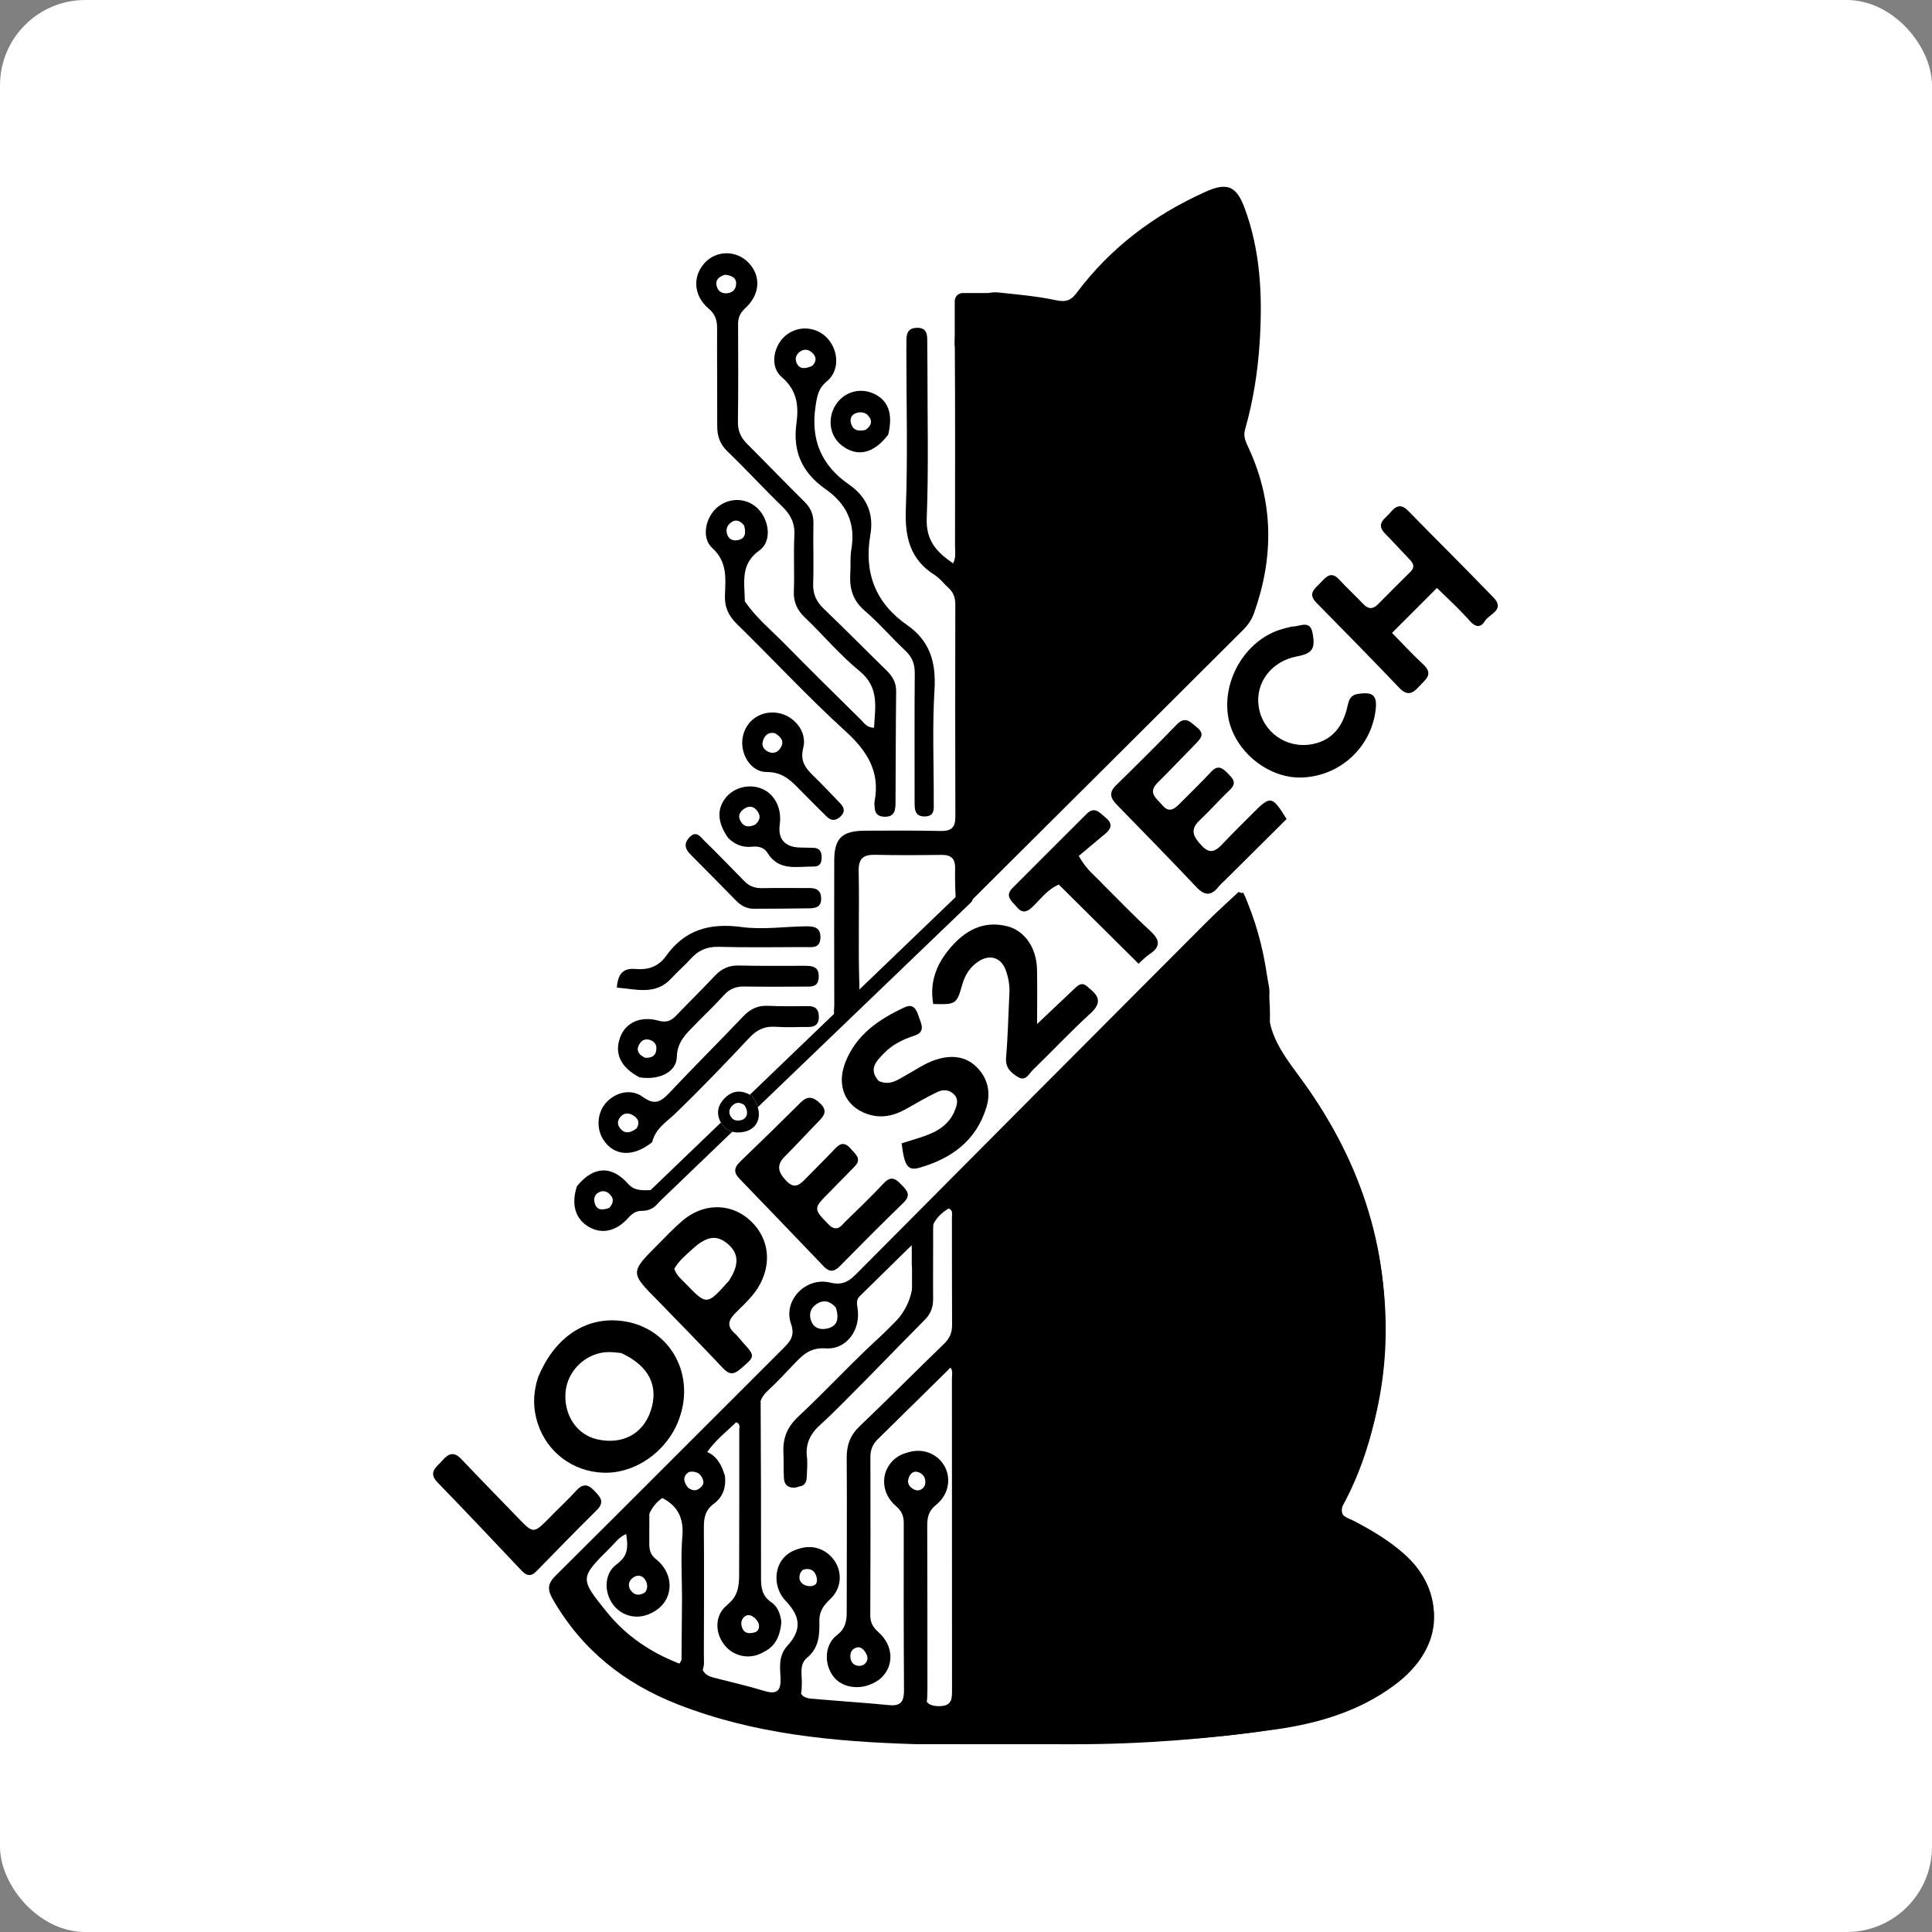 <svg width="1200" height="1200" viewBox="0 0 1200 1200" fill="none" xmlns="http://www.w3.org/2000/svg">
<rect x="0" y="0" width="1200" height="1200" fill="#808080" stroke="none"/>
<g clip-path="url(#clip0_423_798)">
<rect width="1200" height="1200" rx="53" fill="white"/>
<rect x="593" y="182" width="29" height="37" rx="5" fill="black"/>
<path d="M583.67 838.189C591.377 833.187 593.658 826.813 593.465 818.174C592.889 792.315 593.379 766.434 593.058 740.566C592.978 734.146 594.734 729.316 599.302 724.744C653.315 670.689 707.174 616.481 761.131 562.37C764.185 559.307 766.891 555.574 772.24 554.397C779.57 570.777 784.357 587.785 786.87 605.47C787.495 609.876 788.991 614.46 788.339 618.694C785.253 638.74 795.294 652.788 806.632 668.059C843.693 717.981 863.521 773.981 859.828 837.029C857.737 872.726 850.084 906.965 832.335 938.263C834.047 942.378 837.855 943.065 840.884 944.646C851.991 950.443 862.726 956.824 872.123 965.155C895.621 985.986 896.793 1015.86 874.831 1038.19C855.451 1057.9 830.569 1066.65 804.279 1071.72C755.331 1081.16 705.7 1082.21 656.056 1082.7C643.569 1082.83 631.079 1082.85 618.599 1083.2C611.942 1083.38 608.488 1081.1 609.263 1073.92C610.074 1066.4 609.35 1060 598.982 1061.2C595.292 1061.63 593.701 1059 593.517 1055.61C593.356 1052.64 593.388 1049.67 593.387 1046.69C593.354 983.651 593.328 920.609 593.302 857.567C593.301 854.913 593.302 852.259 593.302 849.885C590.513 848.29 589.51 850.318 588.401 851.405C573.961 865.559 559.623 879.817 545.172 893.96C541.984 897.079 540.609 900.574 540.621 905.066C540.713 937.777 540.701 970.488 540.549 1003.2C540.528 1007.78 542.194 1010.74 545.639 1013.79C554.953 1022.03 555.462 1034.49 547.378 1042.12C540.001 1049.08 526.65 1048.74 519.876 1041.42C512.245 1033.17 513.263 1020.94 523.039 1013.2C527.164 1009.94 527.944 1006.61 527.934 1001.81C527.864 968.217 528.118 934.622 528.174 901.026C528.183 895.321 530.234 890.945 534.371 886.921C550.781 870.959 566.936 854.733 583.67 838.189ZM533.881 1022.87C529.562 1023.45 527.562 1025.96 528.304 1030.22C528.742 1032.73 530.512 1034.48 533.159 1034.68C536.179 1034.91 538.393 1033.26 539.25 1030.51C540.408 1026.79 538.833 1024.2 533.881 1022.87Z" fill="black"/>
<path d="M593.912 564.005C593.436 555.388 593.057 547.365 593.231 539.354C593.366 533.145 590.621 530.907 584.652 530.986C570.977 531.169 557.294 531.253 543.624 530.938C536.14 530.765 533.162 533.209 533.332 541.234C533.829 564.713 532.968 588.227 533.768 611.688C534.143 622.672 528.706 628.535 520.76 633.781C516.958 631.268 518.196 627.673 518.186 624.643C518.088 594.613 518.088 564.583 518.162 534.553C518.196 520.702 522.883 516.068 537.114 515.963C552.871 515.847 568.634 515.818 584.386 516.135C590.83 516.264 593.419 513.998 593.395 507.386C593.231 463.382 593.283 419.378 593.36 375.374C593.367 371.215 592.173 367.879 589.065 365.106C586.183 362.534 583.815 359.22 580.611 357.204C565.176 347.497 561.963 333.549 562.629 316.095C563.877 283.437 562.962 250.697 562.953 217.991C562.952 215.613 563.016 213.234 563.014 210.856C563.009 206.277 564.772 203.586 569.849 203.607C574.731 203.627 575.869 206.556 575.923 210.551C576.003 216.496 576.054 222.443 576.052 228.389C576.039 259.608 576.802 290.858 575.616 322.033C575.086 335.966 581.96 343.062 591.998 349.915C593.955 346.076 593.175 342.479 593.179 339.031C593.226 297.406 593.326 255.779 593.049 214.155C592.996 206.294 593.551 200.619 603.663 201.599C609.949 202.209 609.863 197.06 609.488 192.927C608.693 184.188 611.375 180.725 620.982 181.743C632.8 182.994 644.641 184.065 656.24 186.53C661.701 187.69 665.133 186.704 668.459 182.252C689.577 153.982 716.825 133.431 748.898 119.059C761.929 113.219 767.866 115.331 772.952 128.955C783.02 155.928 784.213 184.028 782.423 212.402C781.261 230.831 778.401 248.999 773.327 266.765C772.024 271.324 773.981 274.85 775.71 278.614C791.155 312.24 791.192 346.338 778.892 380.839C777.461 384.852 775.227 388.158 772.2 391.173C716.159 446.978 660.205 502.869 604.1 558.609C601.447 561.244 599.655 566.157 593.912 564.005Z" fill="black"/>
<path d="M462.631 373.489C469.768 383.924 479.082 391.438 487.383 399.899C502.994 415.81 518.891 431.441 534.761 447.095C536.766 449.072 538.315 451.977 542.882 452.009C543.525 439.217 546.407 426.994 533.763 416.701C521.609 406.807 511.431 394.518 500.04 383.643C495.164 378.988 492.797 374.064 493.068 367.217C493.526 355.642 492.798 344.015 493.397 332.453C493.789 324.886 491.049 319.605 485.771 314.505C474.235 303.356 463.405 291.476 451.832 280.368C447.061 275.789 445.462 270.763 445.481 264.518C445.542 244.306 445.316 224.093 445.403 203.882C445.425 198.831 444.227 195.123 440.049 191.583C430.658 183.624 430.06 171.463 437.813 163.166C445.107 155.361 457.337 155.346 464.889 163.133C472.821 171.312 472.216 182.917 462.867 191.437C459.67 194.35 458.414 197.283 458.436 201.443C458.541 221.655 458.597 241.869 458.342 262.078C458.272 267.586 460.086 271.743 463.882 275.536C475.865 287.511 487.614 299.721 499.655 311.636C503.515 315.455 505.335 319.557 505.222 325.044C504.966 337.507 505.489 349.99 505.073 362.444C504.855 368.966 507.02 373.662 511.658 378.101C524.755 390.636 537.452 403.588 550.45 416.227C554.261 419.933 556.679 423.846 556.617 429.419C556.36 452.305 556.356 475.192 556.231 498.079C556.205 502.731 556.019 507.414 549.504 507.301C546.222 507.243 543.689 505.996 543.362 502.252C543.234 500.774 542.946 499.23 543.217 497.809C546.777 479.14 538.549 466.361 524.967 454.003C501.688 432.823 480.255 409.625 457.727 387.602C452.393 382.388 449.986 377.002 450.273 369.558C450.674 359.164 451.892 348.993 442.31 340.283C435.31 333.921 438.378 320.788 445.847 314.841C453.604 308.666 464.191 309.224 470.958 316.166C477.792 323.176 479.566 336.266 471.731 341.836C459.595 350.465 462.5 361.63 462.631 373.489ZM462.212 326.428C459.659 323.198 456.708 322.124 453.322 325.115C451.114 327.065 450.821 329.727 451.826 332.324C452.937 335.191 455.488 336.02 458.275 335.49C462.721 334.644 463.529 331.511 462.212 326.428ZM450.392 170.651C446.518 171.771 443.871 173.904 445.325 178.319C446.247 181.119 448.667 182.444 451.659 182.147C454.619 181.853 456.698 180.213 457.141 177.212C457.742 173.138 455.413 171.23 450.392 170.651Z" fill="black"/>
<path d="M334.228 855.386C344.088 831.602 362.156 818.833 383.259 820.188C414.42 822.188 432.959 852.231 421.507 882.168C414.002 901.786 394.432 915.41 374.747 914.723C355.901 914.066 339.796 902.074 333.977 884.06C330.983 874.79 330.988 865.395 334.228 855.386ZM385.878 840.387C383.219 840.176 380.557 839.749 377.902 839.79C364.185 840.002 352.335 851.206 351.255 864.851C350.138 878.959 358.346 891.16 370.853 893.982C386.56 897.527 399.419 890.674 404.2 876.211C409.242 860.96 403.23 848.461 385.878 840.387Z" fill="black"/>
<path d="M512.189 303.401C497.951 293.138 492.324 280.158 494.675 263.08C496.13 252.508 495.355 242.545 485.541 234.218C477.832 227.677 480.395 214.438 488.29 208.152C496.123 201.915 507.399 202.853 514.069 210.296C521.019 218.052 521.468 230.361 513.647 236.797C508.108 241.354 507.447 246.292 506.503 252.717C503.472 273.369 510.313 289.154 527.22 300.857C538.349 308.56 542.884 318.987 540.583 332.301C536.519 355.823 543.813 374.602 563.581 388.363C577.619 398.136 581.485 411.525 580.438 428.417C579.006 451.528 580.047 474.79 579.965 497.987C579.951 502.043 580.825 507.009 574.481 507.121C567.912 507.237 568.081 502.379 568.083 497.75C568.094 471.281 567.944 444.811 568.177 418.345C568.228 412.55 566.669 408.217 562.39 404.202C553.721 396.066 545.949 386.928 536.949 379.203C529.516 372.823 527.574 365.271 528.129 356.252C528.438 351.211 527.951 346.059 528.796 341.123C531.547 325.044 525.948 312.829 512.189 303.401ZM504.511 227.24C507.33 224.389 507.222 221.54 504.285 218.924C502.104 216.982 499.565 216.587 497.052 218.316C494.614 219.994 493.585 222.525 494.692 225.218C496.414 229.409 499.88 229.273 504.511 227.24Z" fill="black"/>
<path d="M904.517 376.812C900.075 372.491 896.067 368.62 892.508 365.183C883.304 374.395 874.367 383.339 864.611 393.105C870.739 399.333 877.092 406.285 883.983 412.655C890.761 418.92 885.175 422.163 881.51 426.277C877.598 430.667 874.196 432.561 869.159 427.283C852.149 409.459 834.883 391.878 817.591 374.325C811.946 368.595 816.843 365.511 820.23 361.95C823.554 358.454 826.667 354.407 831.774 359.948C836.599 365.182 841.869 370.002 846.764 375.174C849.891 378.478 852.764 378.466 855.869 375.348C862.57 368.618 869.218 361.833 876.015 355.201C878.932 352.354 877.973 350.063 875.637 347.609C870.518 342.236 865.543 336.722 860.32 331.453C854.126 325.203 860.426 322.173 863.535 318.38C866.715 314.502 869.985 312.514 874.512 317.15C892.141 335.206 910.098 352.943 927.624 371.097C935.112 378.853 924.972 381.327 922.223 385.818C919.431 390.377 916.063 389.274 912.918 385.667C910.384 382.76 907.617 380.057 904.517 376.812Z" fill="black"/>
<path d="M515.706 761.577C520.558 765.039 522.677 761.049 525.022 758.786C533.15 750.944 541.256 743.063 549 734.848C553.519 730.054 556.469 732.241 559.946 735.897C563.24 739.361 566.142 742.19 561.278 746.911C547.842 759.953 534.637 773.236 521.491 786.572C518.005 790.108 515.059 790.159 511.71 786.664C494.233 768.425 476.765 750.177 459.205 732.018C455.443 728.129 456.046 725.056 459.739 721.505C472.378 709.354 484.909 697.089 497.357 684.743C501.804 680.332 505.223 681.324 509.428 685.351C514.137 689.86 512.029 692.871 508.528 696.431C501.443 703.634 494.67 711.146 487.499 718.26C481.816 723.898 483.549 728.366 488.396 733.467C493.789 739.143 497.136 735.441 500.819 731.68C506.85 725.523 513.003 719.481 518.901 713.2C522.424 709.448 525.298 709.817 528.46 713.554C531.294 716.902 535.611 719.734 530.732 724.643C525.494 729.913 520.378 735.305 515.126 740.561C504.941 750.751 504.917 750.727 515.706 761.577Z" fill="black"/>
<path d="M761.129 546.47C759.413 548.173 758.001 549.313 756.912 550.707C752.45 556.417 748.35 556.536 743.198 551.089C726.874 533.829 710.273 516.829 693.676 499.829C689.764 495.822 688.51 492.343 693.123 487.832C705.856 475.383 718.502 462.835 730.884 450.038C736.387 444.35 739.57 448.723 743.499 451.832C748.483 455.777 745.859 458.734 742.659 461.971C734.728 469.993 727.021 478.24 719.001 486.172C712.546 492.556 718.487 495.923 721.91 500.075C726.188 505.265 729.569 502.38 732.934 498.99C739.421 492.455 746.063 486.064 752.316 479.313C756.544 474.749 759.391 477.126 762.601 480.365C765.715 483.508 768.515 486.237 763.907 490.599C757.441 496.719 751.56 503.461 745.073 509.557C738.632 515.609 741.543 520.027 746.363 525.227C751.702 530.987 755.309 528.475 759.48 524.043C765.584 517.556 771.95 511.314 778.243 505.005C789.198 494.023 790.115 494.16 799.129 508.722C786.737 521.032 774.159 533.528 761.129 546.47Z" fill="black"/>
<path d="M408.901 808.177C391.262 790.422 391.245 790.406 408.703 772.925C413.737 767.884 418.63 762.652 424.051 758.056C436.395 747.59 452.517 747.147 464.165 756.535C476.832 766.745 479.911 782.586 472.222 797.357C468.431 804.64 462.335 809.95 456.704 815.605C452.355 819.973 451.301 823.771 456.36 828.197C458.133 829.749 459.528 831.729 461.121 833.491C469.346 842.583 469.128 842.326 459.945 850.26C455.536 854.069 452.817 853.814 448.921 849.667C435.909 835.816 422.563 822.28 408.901 808.177ZM452.736 795.526C459.201 785.717 458.982 778.503 452.039 772.621C445.221 766.843 438.967 767.643 430.098 775.792C425.989 779.567 421.564 783.134 418.793 788.104C420.148 792.138 423.244 794.57 425.89 797.308C439.005 810.881 439.023 810.863 452.736 795.526Z" fill="black"/>
<path d="M545.813 671.435C552.892 674.587 557.856 670.51 562.917 667.719C568.89 664.425 574.504 660.424 581.041 658.279C590.402 655.207 599.576 655.675 606.764 662.926C613.461 669.68 615.505 678.353 612.708 687.634C606.429 708.465 591.016 719.572 571.144 725.287C563.82 727.393 561.716 724.177 560.025 710.15C566.034 708.178 572.301 706.575 578.184 704.071C584.878 701.223 590.347 696.683 593.12 689.568C594.456 686.142 595.581 682.737 592.472 679.652C589.545 676.748 585.715 676.63 582.502 678.137C575.806 681.277 569.406 685.063 562.957 688.712C555.116 693.149 547.108 694.971 538.241 691.789C525.047 687.054 519.346 674.366 525.098 659.748C531.842 642.609 546.043 632.925 562.038 625.588C567.629 623.023 569.379 627.553 570.717 631.597C572.148 635.924 575.128 640.909 567.978 643.243C560.813 645.583 554.055 648.898 548.918 654.332C544.638 658.859 539.035 663.911 545.813 671.435Z" fill="black"/>
<path d="M676.407 613.761C683.653 619.258 683.688 623.638 677.11 629.632C664.811 640.838 653.414 653.03 641.461 664.624C638.989 667.023 637.072 671.971 632.119 668.873C627.761 666.148 624.344 663.134 624.893 656.802C626.045 643.498 626.283 630.115 626.967 616.769C627.216 611.921 626.326 607.223 624.747 602.754C621.893 594.677 614.788 592.452 607.64 597.229C602.493 600.668 599.367 605.572 597.677 611.543C594.223 623.749 593.756 624.008 579.634 623.603C577.014 608.672 582.647 596.604 592.655 586.073C601.668 576.588 612.54 571.995 625.679 575.33C636.474 578.071 643.79 588.721 644.1 601.995C644.357 612.956 644.153 623.927 644.153 636.039C652.135 628.495 659.307 621.751 666.437 614.962C669.269 612.266 671.899 608.85 676.407 613.761Z" fill="black"/>
<path d="M802.441 389.164C807.602 389.225 813.644 384.756 815.24 393.155C817.122 403.056 815.18 405.883 805.387 407.741C789.642 410.728 779.47 424.236 781.819 439.037C784.317 454.777 799.112 465.343 815.23 462.188C827.756 459.737 834.221 450.817 836.895 438.918C837.786 434.954 838.515 431.786 843.535 431.002C852.836 429.548 855.607 431.92 854.389 441.348C851.37 464.726 831.76 482.365 808.158 482.932C787.066 483.439 766.115 465.877 762.795 444.908C759.206 422.237 773.587 398.113 794.856 391.179C797.11 390.444 799.427 389.899 802.441 389.164Z" fill="black"/>
<path d="M685.353 549.57C695.284 559.42 704.515 569.102 714.358 578.117C720.342 583.599 721.259 587.844 714.02 592.636C711.598 594.239 709.574 596.444 707.155 598.562C690.447 581.984 674.086 565.752 657.626 549.419C650.259 552.649 646.189 558.699 641.115 563.472C637.577 566.8 634.723 567.273 631.5 563.31C628.607 559.753 623.701 556.741 628.96 551.477C644.273 536.149 659.553 520.788 674.919 505.513C680.031 500.431 683.322 505.064 686.914 508.022C690.863 511.275 690.574 514.423 686.851 517.556C681.182 522.328 675.488 527.071 670.074 531.602C674.659 540.245 680.436 544.125 685.353 549.57Z" fill="black"/>
<path d="M344.238 939.696C349.077 934.832 353.658 930.583 357.817 925.956C361.613 921.732 364.841 921.459 368.885 925.669C372.62 929.558 376 932.718 370.59 938.049C357.914 950.539 345.528 963.326 333.073 976.04C329.821 979.359 327.07 978.815 324.058 975.633C306.725 957.321 289.444 938.957 271.871 920.877C265.483 914.305 271.251 911.25 274.76 907.131C278.461 902.786 281.915 901.382 286.473 906.192C298.102 918.464 309.946 930.532 321.687 942.699C331.348 952.71 331.337 952.721 341.303 942.688C342.139 941.846 342.965 940.994 344.238 939.696Z" fill="black"/>
<path d="M485.309 1007.41C484.442 1018.97 479.123 1025.61 470.066 1027.24C461.308 1028.82 453.366 1024.83 449.383 1016.85C445.495 1009.07 447.143 1000.51 455.112 993.761C459.472 990.066 459.719 985.899 459.711 981.097C459.656 946.642 459.857 912.186 459.451 877.736C459.349 869.076 462.968 863.909 469.962 860.058C473.879 863.048 472.431 866.918 472.448 870.223C472.639 906.755 472.751 943.289 472.681 979.822C472.669 986.032 473.245 991.293 479.095 995.206C482.801 997.684 484.68 1002.05 485.309 1007.41ZM469.337 1013.73C472.963 1011.42 474.064 1008.41 471.266 1004.87C469.498 1002.63 466.921 1001.73 464.134 1003.04C461.468 1004.29 460.011 1006.56 460.545 1009.49C461.322 1013.76 464.016 1015.4 469.337 1013.73Z" fill="black"/>
<path d="M562.915 987.462C562.928 972.904 562.85 959.238 563.008 945.574C563.059 941.148 561.899 937.955 558.334 934.801C549.521 927.006 549.286 914.01 557.141 906.307C564.331 899.256 576.558 899.422 583.668 906.667C591.398 914.543 590.723 927.292 581.28 934.833C576.579 938.587 575.902 942.765 575.921 948C576.034 980.084 576.015 1012.17 576.039 1044.25C576.04 1046.63 576.087 1049.01 576.002 1051.38C575.83 1056.13 576.486 1061.33 569.051 1061.13C562.099 1060.93 562.938 1056.02 562.93 1051.63C562.89 1030.54 562.914 1009.45 562.915 987.462ZM571.98 914.456C567.787 913.179 565.087 914.775 564.135 918.928C563.554 921.467 564.864 923.41 567.075 924.767C569.404 926.196 571.637 925.977 573.456 924.093C576.418 921.024 576.32 917.903 571.98 914.456Z" fill="black"/>
<path d="M405.075 709.43C393.164 718.982 381.245 718.119 374.702 707.817C370.132 700.621 370.953 690.851 376.647 684.677C382.518 678.312 392.137 676.051 399.309 681.337C406.509 686.645 410.489 684.375 415.674 678.866C430.74 662.859 446.344 647.359 461.493 631.429C465.906 626.788 470.597 624.374 477.125 624.727C485.423 625.176 493.759 624.933 502.079 624.927C506.463 624.923 508.546 626.901 508.61 631.401C508.675 635.979 506.514 637.889 502.157 637.873C495.323 637.848 488.463 638.23 481.662 637.752C474.836 637.273 470.031 639.664 465.337 644.668C450.299 660.701 435.058 676.574 419.237 691.825C413.827 697.039 407.185 700.823 405.075 709.43ZM395.237 701.036C397.847 697.146 396.21 694.322 392.68 692.449C390.246 691.158 387.537 691.265 385.493 693.563C383.797 695.469 383.218 697.806 384.614 700.01C387.091 703.92 390.476 704.415 395.237 701.036Z" fill="black"/>
<path d="M537.992 856.855C528.281 866.508 519.325 876.058 509.638 884.798C503.371 890.452 500.192 896.549 501.203 905.028C501.691 909.117 501.217 913.328 501.08 917.48C500.969 920.851 499.571 923.185 495.808 923.319C492.208 923.446 488.61 922.51 488.632 918.454C488.707 904.184 484.453 889.959 498.583 877.634C520.231 858.751 539.561 837.222 560.064 817.009C564.601 812.537 566.951 807.859 566.611 801.33C566.134 792.152 566.975 782.894 566.318 773.738C565.681 764.85 570.24 760.174 576.925 756.467C580.351 758.515 579.583 761.451 579.593 763.97C579.647 778.219 579.474 792.47 579.578 806.719C579.614 811.757 578.195 815.91 574.598 819.537C562.475 831.759 550.481 844.108 537.992 856.855Z" fill="black"/>
<path d="M397.125 669.133C385.314 662.789 381.452 654.273 385.25 644.121C388.571 635.24 397.781 630.871 408.858 633.931C413.662 635.259 416.688 634.231 419.855 630.922C427.855 622.562 436.135 614.469 444.064 606.044C448.204 601.646 452.784 599.534 458.961 599.696C472.603 600.054 486.26 599.876 499.911 599.875C504.789 599.874 508.828 600.463 508.527 607.002C508.233 613.404 503.732 612.78 499.641 612.803C487.177 612.871 474.711 612.932 462.25 612.742C457.159 612.664 453.224 614.137 449.715 618.021C443.952 624.401 437.665 630.304 431.663 636.471C426.159 642.127 420.632 647.04 420.385 656.539C420.14 665.944 409.289 671.129 397.125 669.133ZM400.57 656.974C404.689 657.279 407.54 655.85 407.696 651.313C407.786 648.72 406.386 646.877 403.901 645.993C401.401 645.102 399.085 645.69 397.621 647.774C395.267 651.127 395.291 654.328 400.57 656.974Z" fill="black"/>
<path d="M450.285 916.884C451.081 924.319 448.702 930.077 443.399 933.976C438.157 937.83 437.143 942.632 437.185 948.649C437.371 975.065 437.254 1001.48 437.185 1027.9C437.176 1031.39 437.807 1035.03 435.817 1038.5C428.04 1039.47 425.203 1036.03 425.259 1028.44C425.457 1001.43 425.229 974.417 425.36 947.406C425.386 942.09 424.585 937.887 419.92 934.268C413.545 929.323 411.1 922.358 414.064 914.42C416.809 907.069 426.612 900.264 433.292 900.612C441.805 901.056 447.314 906.159 450.285 916.884ZM427.403 924.098C431.044 926.735 434.081 925.793 436.471 922.353C438.322 919.689 437.321 917.225 435.224 915.231C433.131 913.239 430.566 912.423 427.978 914.169C424.375 916.6 423.915 919.732 427.403 924.098Z" fill="black"/>
<path d="M508.904 1006.52C509.151 1015.71 508.665 1023.55 501.204 1029.73C496.07 1033.98 498.371 1040.84 498.006 1046.64C497.766 1050.45 498.5 1054.86 492.63 1054.92C486.939 1054.98 485.951 1051.31 486.001 1046.6C486.114 1036.05 484.525 1025.52 494.426 1017.23C499.737 1012.78 497.193 1000.63 491.449 995.015C481.581 985.364 481.713 970.911 491.729 964.264C500.225 958.625 510.899 960.203 517.308 968.045C523.374 975.466 523.084 986.147 515.862 993.036C512.018 996.703 508.948 1000.25 508.904 1006.52ZM503.075 974.045C499.162 973.856 496.695 975.866 496.532 979.588C496.407 982.457 498.558 984.419 501.448 985.029C504.344 985.64 506.913 984.712 508.144 982.004C509.923 978.09 507.28 976.046 503.075 974.045Z" fill="black"/>
<path d="M413.073 594.644C425.076 577.245 440.978 573.159 460.734 575.811C473.522 577.527 486.796 575.583 499.853 575.366C504.813 575.284 509.842 575.448 509.583 582.497C509.327 589.438 504.016 588.221 499.756 588.239C481.934 588.313 464.105 588.553 446.294 588.095C439.076 587.909 433.763 590.283 429.097 595.461C425.327 599.645 420.983 603.312 417.194 607.481C407.27 618.403 395.304 614.381 383.149 613.421C383.655 605.266 386.893 601.218 394.331 601.837C401.551 602.437 407.909 601.139 413.073 594.644Z" fill="black"/>
<path d="M499.247 492.984C492.459 486.25 487.32 479.46 476.252 479.522C466.164 479.579 459.518 468.052 461.278 458.076C463.103 447.735 472.263 441.22 482.8 442.77C493.125 444.29 501.537 454.406 498.922 464.525C496.882 472.417 500.012 476.788 504.878 481.534C510.605 487.121 516.089 492.959 521.648 498.716C524.197 501.356 525.313 504.026 522.087 507.114C519.168 509.908 516.33 509.988 513.523 507.262C508.847 502.72 504.294 498.05 499.247 492.984ZM481.362 455.411C476.846 454.445 474.601 457.179 473.704 460.844C473.002 463.715 474.906 466.029 477.568 467.102C480.334 468.217 482.925 467.318 484.597 464.878C487.101 461.225 486.055 458.212 481.362 455.411Z" fill="black"/>
<path d="M452.227 520.399C445.497 510.814 445.171 502.511 450.766 495.465C455.902 488.997 465.531 486.644 473.314 489.955C481.314 493.358 485.702 502.154 484.324 512.025C483.081 520.931 487.311 526.006 496.359 526.395C499.317 526.522 502.282 526.492 505.241 526.589C508.978 526.712 510.306 528.893 510.347 532.397C510.388 535.874 509.27 538.281 505.415 538.226C495.071 538.078 483.768 541.314 476.682 529.729C474.676 526.448 471.174 525.514 467.324 525.904C461.721 526.47 456.767 524.978 452.227 520.399ZM469.225 512.068C472.559 509.111 472.557 505.899 469.601 502.807C467.465 500.572 464.824 500.606 462.298 502.288C459.858 503.912 458.307 506.281 459.546 509.106C461.15 512.765 463.968 514.676 469.225 512.068Z" fill="black"/>
<path d="M389.402 966.426C392.923 958.801 391.274 951.311 391.199 944.037C391.119 936.271 395.17 932.436 403.305 927.793C403.305 939.36 403.356 948.942 403.281 958.524C403.249 962.504 403.873 965.622 407.495 968.48C417.564 976.428 418.626 989.705 410.449 997.83C402.838 1005.39 390.613 1005.19 383.448 997.377C375.733 988.965 377.531 975.712 387.451 967.923C387.916 967.558 388.431 967.257 389.402 966.426ZM402.177 988.127C404.73 984.753 403.729 981.906 400.508 979.891C397.794 978.193 394.742 978.218 392.348 980.625C390.207 982.778 390.069 985.618 391.85 987.926C394.444 991.287 397.817 991.299 402.177 988.127Z" fill="black"/>
<path d="M461.821 546.785C465.272 550.574 468.948 551.739 473.419 551.643C483.202 551.432 492.993 551.643 502.781 551.583C507.406 551.555 510.061 553.265 510.042 558.312C510.022 563.353 506.562 564.113 502.862 564.18C491.298 564.389 479.731 564.392 468.166 564.44C463.739 564.459 460.2 562.482 457.165 559.393C447.811 549.874 438.497 540.312 429.041 530.895C425.557 527.424 424.513 524.092 428.148 520.158C432.511 515.436 435.125 519.912 437.573 522.289C445.657 530.135 453.441 538.289 461.821 546.785Z" fill="black"/>
<path d="M358.386 736.739C368.611 724.199 379.903 723.737 390.142 735.313C392.888 738.418 395.829 739.05 399.495 739.259C403.81 739.506 408.345 738.155 413.11 740.939C409.601 746.703 406.323 752.115 398.672 752.081C395.103 752.065 392.767 753.619 390.382 756.295C382.75 764.859 373.937 766.729 365.811 762.079C357.427 757.28 354.54 748.095 358.386 736.739ZM378.427 750.259C381.271 747.138 381.492 743.991 378.12 741.202C376.189 739.604 373.79 739.438 371.581 740.784C369.301 742.173 368.714 744.449 369.288 746.886C370.333 751.33 373.412 752.074 378.427 750.259Z" fill="black"/>
<path d="M551.689 269.954C542.533 282.069 532.042 284.144 522.415 276.332C514.699 270.071 513.697 258.197 520.183 249.906C525.54 243.059 534.639 240.845 542.595 244.454C551.693 248.58 554.817 256.827 551.689 269.954ZM537.676 267.007C540.496 264.836 542.302 262.319 539.805 258.85C537.858 256.143 535.019 255.585 531.973 256.508C528.952 257.424 527.824 259.832 528.515 262.701C529.505 266.811 532.444 268.239 537.676 267.007Z" fill="black"/>
<path d="M447.761 697.239C449.526 700.384 451.947 702.186 454.804 702.953L406.479 749.374C404.687 751.095 401.839 751.038 400.117 749.246C398.395 747.454 398.453 744.605 400.245 742.883L447.761 697.239ZM596.754 554.118C598.546 552.396 601.395 552.454 603.117 554.246C604.839 556.038 604.781 558.887 602.989 560.608L470.687 687.696C470.035 685.491 468.897 683.194 467.234 680.907C466.727 680.568 466.223 680.261 465.726 679.982L596.754 554.118Z" fill="black"/>
<path d="M449.824 682.394C454.729 677.281 460.54 676.427 467.234 680.907C474.666 691.129 471.646 701.54 461.345 703.155C455.609 704.054 450.686 702.559 447.695 697.124C444.724 691.724 445.798 686.59 449.824 682.394ZM462.213 686.259C459.309 684.318 456.787 684.688 454.659 686.902C452.913 688.72 452.446 690.944 453.735 693.282C455.033 695.636 457.169 696.284 459.657 695.895C464.127 695.195 465.437 690.686 462.213 686.259Z" fill="black"/>
<path d="M568.753 1083.33C517.754 1081.79 468.223 1077.12 420.923 1058.59C387.576 1045.53 361.274 1024.55 343.324 993.262C339.966 987.408 340 983.734 345.058 978.714C392.575 931.554 439.781 884.081 487.188 836.809C491.53 832.479 493.629 828.889 491.282 822.135C486.289 807.769 500.377 792.944 515.671 796.643C523.047 798.427 527.043 796.117 531.802 791.324C604.138 718.47 676.606 645.748 749.103 573.054C755.758 566.38 762.815 560.108 769.312 554C773.054 555.043 773.582 557.598 774.345 559.724C783.129 584.205 789.605 609.213 788.715 635.448C788.45 643.271 791.13 648.803 795.812 654.68C825.691 692.191 848.212 733.518 856.676 781.191C865.879 833.018 859.376 883.076 835.86 930.449C832.069 938.087 832.011 942.201 840.836 945.835C850.989 950.017 860.152 956.405 868.626 963.499C899.137 989.038 897.983 1023.25 865.891 1046.86C843.946 1063 818.698 1070.47 792.215 1074.21C750.667 1080.09 708.905 1083.42 666.909 1083.38C634.488 1083.34 602.066 1083.35 568.753 1083.33ZM732.873 1056.4C755.362 1054.38 777.943 1053.07 800.078 1048.2C820.248 1043.76 840.059 1038.21 855.981 1024.11C871.437 1010.43 871.199 996.136 855.45 982.746C844.251 973.224 831.399 966.323 817.812 960.811C796.307 952.086 795.986 951.924 807.977 932.695C833.889 891.144 840.324 845.386 835.428 797.983C831.09 755.988 815.09 717.234 788.647 684.766C771.506 663.719 761.909 643.044 764.14 615.889C765.013 605.265 761.976 593.885 756.065 583.391C753.884 585.262 752.468 586.324 751.228 587.563C705.55 633.222 659.926 678.934 614.163 724.508C609.934 728.719 608.687 733.369 609.019 739.002C611.351 778.541 608.69 818.095 609.405 857.664C610.54 920.444 609.844 983.257 609.986 1046.06C609.996 1050.46 609.339 1054.98 611.549 1060.44C651.263 1061.22 691.251 1058.89 732.873 1056.4ZM566.318 785.897C566.318 782.172 566.318 778.447 566.318 773.37C554.631 784.836 544.272 794.985 533.932 805.154C531.734 807.316 532.202 809.823 532.646 812.61C534.739 825.745 526.026 838.361 512.889 837.499C502.895 836.843 498.349 841.86 492.871 847.559C487.716 852.922 482.696 858.443 477.212 863.452C472.168 868.059 470.544 873.361 470.608 880.103C470.913 912.536 470.93 944.974 470.775 977.409C470.737 985.338 471.262 991.87 478.327 997.838C486.453 1004.7 484.993 1016.84 477.126 1023.95C469.643 1030.71 458.371 1030.42 451.349 1023.29C443.991 1015.83 443.317 1003.51 451.484 997.073C458.185 991.791 459.067 985.51 459.086 978.293C459.167 948.238 459.196 918.182 459.175 888.126C459.174 886.558 460.044 884.486 457.273 883.385C451.091 889.375 444.051 894.738 439.023 902.268C440.14 903.63 440.845 904.556 441.618 905.422C452.298 917.398 451.796 926.531 439.293 937.081C435.707 940.106 435.657 943.74 435.637 947.508C435.492 975.48 435.576 1003.45 435.346 1031.42C435.299 1037.09 437.45 1040.48 442.834 1041.89C453.465 1044.66 464.204 1047.07 474.706 1050.26C483.143 1052.83 485.221 1049.63 484.78 1041.76C484.404 1035.06 483.645 1028.16 488.967 1022.34C497.976 1012.49 497.506 1004.25 487.953 994.287C480.597 986.614 480.359 973.916 487.439 966.866C494.841 959.496 507.476 959.872 514.681 967.676C521.711 975.289 521.475 988.164 513.025 994.735C507.758 998.831 506.552 1003.25 506.706 1009.25C506.84 1014.45 508.509 1020.54 503.54 1024.34C495.693 1030.34 496.035 1038.42 496.213 1046.89C496.324 1052.2 498.864 1054.64 503.605 1055.05C519.887 1056.47 536.201 1057.54 552.469 1059.09C559.957 1059.81 561.53 1056.25 561.488 1049.69C561.266 1015.17 561.275 980.648 561.338 946.129C561.347 941.66 560.124 938.569 556.499 935.465C547.226 927.524 546.76 914.856 554.74 907.053C561.969 899.984 573.971 900.152 581.366 907.425C588.832 914.768 588.296 927.492 579.378 935.124C575.2 938.699 574.072 942.495 574.083 947.509C574.155 981.432 574.214 1015.36 573.992 1049.28C573.947 1056.11 575.458 1059.74 583.329 1059.72C591.571 1059.7 591.322 1054.85 591.317 1049.15C591.267 984.869 591.306 920.591 591.255 856.314C591.253 853.79 592.205 850.924 589.683 848.72C587.068 849.038 585.681 851.104 584.034 852.737C570.926 865.721 557.963 878.854 544.678 891.653C540.243 895.925 538.543 900.554 538.579 906.652C538.761 937.598 538.693 968.548 538.51 999.495C538.471 1006.24 539.125 1011.62 545.349 1016.47C553.385 1022.73 552.836 1035.99 545.782 1042.78C538.671 1049.61 525.659 1049.64 518.984 1042.84C511.727 1035.44 511.504 1022 519.726 1015.72C525.139 1011.58 525.914 1006.94 525.909 1001.11C525.884 969.291 526.154 937.47 525.901 905.652C525.837 897.642 528.033 891.502 533.923 885.886C551.577 869.051 568.739 851.701 586.283 834.748C589.78 831.369 591.384 827.836 591.354 823.005C591.215 800.688 591.323 778.369 591.26 756.05C591.255 754.167 592.086 751.783 589.253 750.588C581.375 755.376 577.2 761.698 577.932 771.685C578.758 782.931 577.816 794.296 578.182 805.591C578.381 811.754 576.341 816.248 571.982 820.535C552.465 839.732 533.701 859.727 513.632 878.318C503.282 887.904 496.638 897.69 499.067 912.177C499.403 914.179 498.995 916.335 498.748 918.398C498.354 921.684 496.929 923.954 493.125 924.003C488.965 924.056 487.086 921.733 486.896 918.004C486.624 912.66 486.821 907.294 486.597 901.947C486.228 893.14 488.986 886.288 495.777 879.941C514.247 862.678 531.301 843.866 550.167 827.073C562.577 816.027 569.256 804.123 566.318 785.897ZM423.614 992.558C423.603 979.763 422.771 966.899 423.827 954.192C424.756 943.012 421.073 935.464 411.387 930.443C398.541 939.153 396.837 960.92 408.199 971.177C415.742 977.987 416.015 990.92 408.777 998.513C401.663 1005.98 389.587 1005.99 382.411 998.549C374.945 990.804 374.598 977.61 383.036 971.618C390.412 966.382 390.117 960.386 388.927 952.833C384.353 954.742 382.013 958.301 379.142 961.156C359.968 980.23 359.932 980.312 377.067 1001.47C389.078 1016.29 404.37 1026.44 421.967 1033.31C422.761 1031.93 423.292 1031.43 423.297 1030.93C423.437 1018.74 423.52 1006.54 423.614 992.558ZM519.205 812.213C515.942 808.411 512.028 806.994 507.53 809.742C503.524 812.19 502.189 816.123 503.826 820.435C505.562 825.007 509.586 826.215 514 825.119C520.265 823.563 521.221 819.003 519.205 812.213ZM389.141 987.905C391.036 991.483 393.664 993.606 397.753 991.405C400.887 989.719 402.724 986.964 401.683 983.266C400.779 980.055 398.187 978.121 394.994 978.433C390.336 978.887 388.531 982.131 389.141 987.905ZM560.943 920.943C562.108 925.787 565.167 927.879 569.995 926.641C573.169 925.828 574.875 923.264 574.746 920.089C574.614 916.827 572.39 914.739 569.285 914.043C564.647 913.005 562.157 915.477 560.943 920.943ZM426.348 914.515C421.3 918.847 421.322 923.024 427.162 926.412C429.538 927.79 432.394 927.41 434.579 925.389C436.418 923.689 437.466 921.418 436.597 919.008C435.089 914.824 431.889 913.186 426.348 914.515ZM496.522 975.577C493.967 978.296 493.428 981.379 495.539 984.467C497.396 987.185 500.248 988.189 503.366 986.895C506.442 985.619 508.056 982.998 507.225 979.72C505.946 974.667 502.382 973.392 496.522 975.577ZM527.487 1024.49C524.379 1027.84 523.992 1031.26 527.646 1034.38C530.185 1036.56 533.101 1036.3 535.791 1034.56C538.22 1032.98 539.595 1030.67 538.316 1027.81C536.381 1023.49 533.247 1021.44 527.487 1024.49ZM459.071 1006.58C457.7 1010.67 457.734 1014.4 462.578 1015.99C465.632 1016.99 468.421 1016.06 470.374 1013.27C472.226 1010.61 471.538 1008.03 469.702 1005.92C466.691 1002.45 463.258 1001.93 459.071 1006.58Z" fill="black"/>
</g>
<defs>
<clipPath id="clip0_423_798">
<rect width="1200" height="1200" fill="white"/>
</clipPath>
</defs>
</svg>
